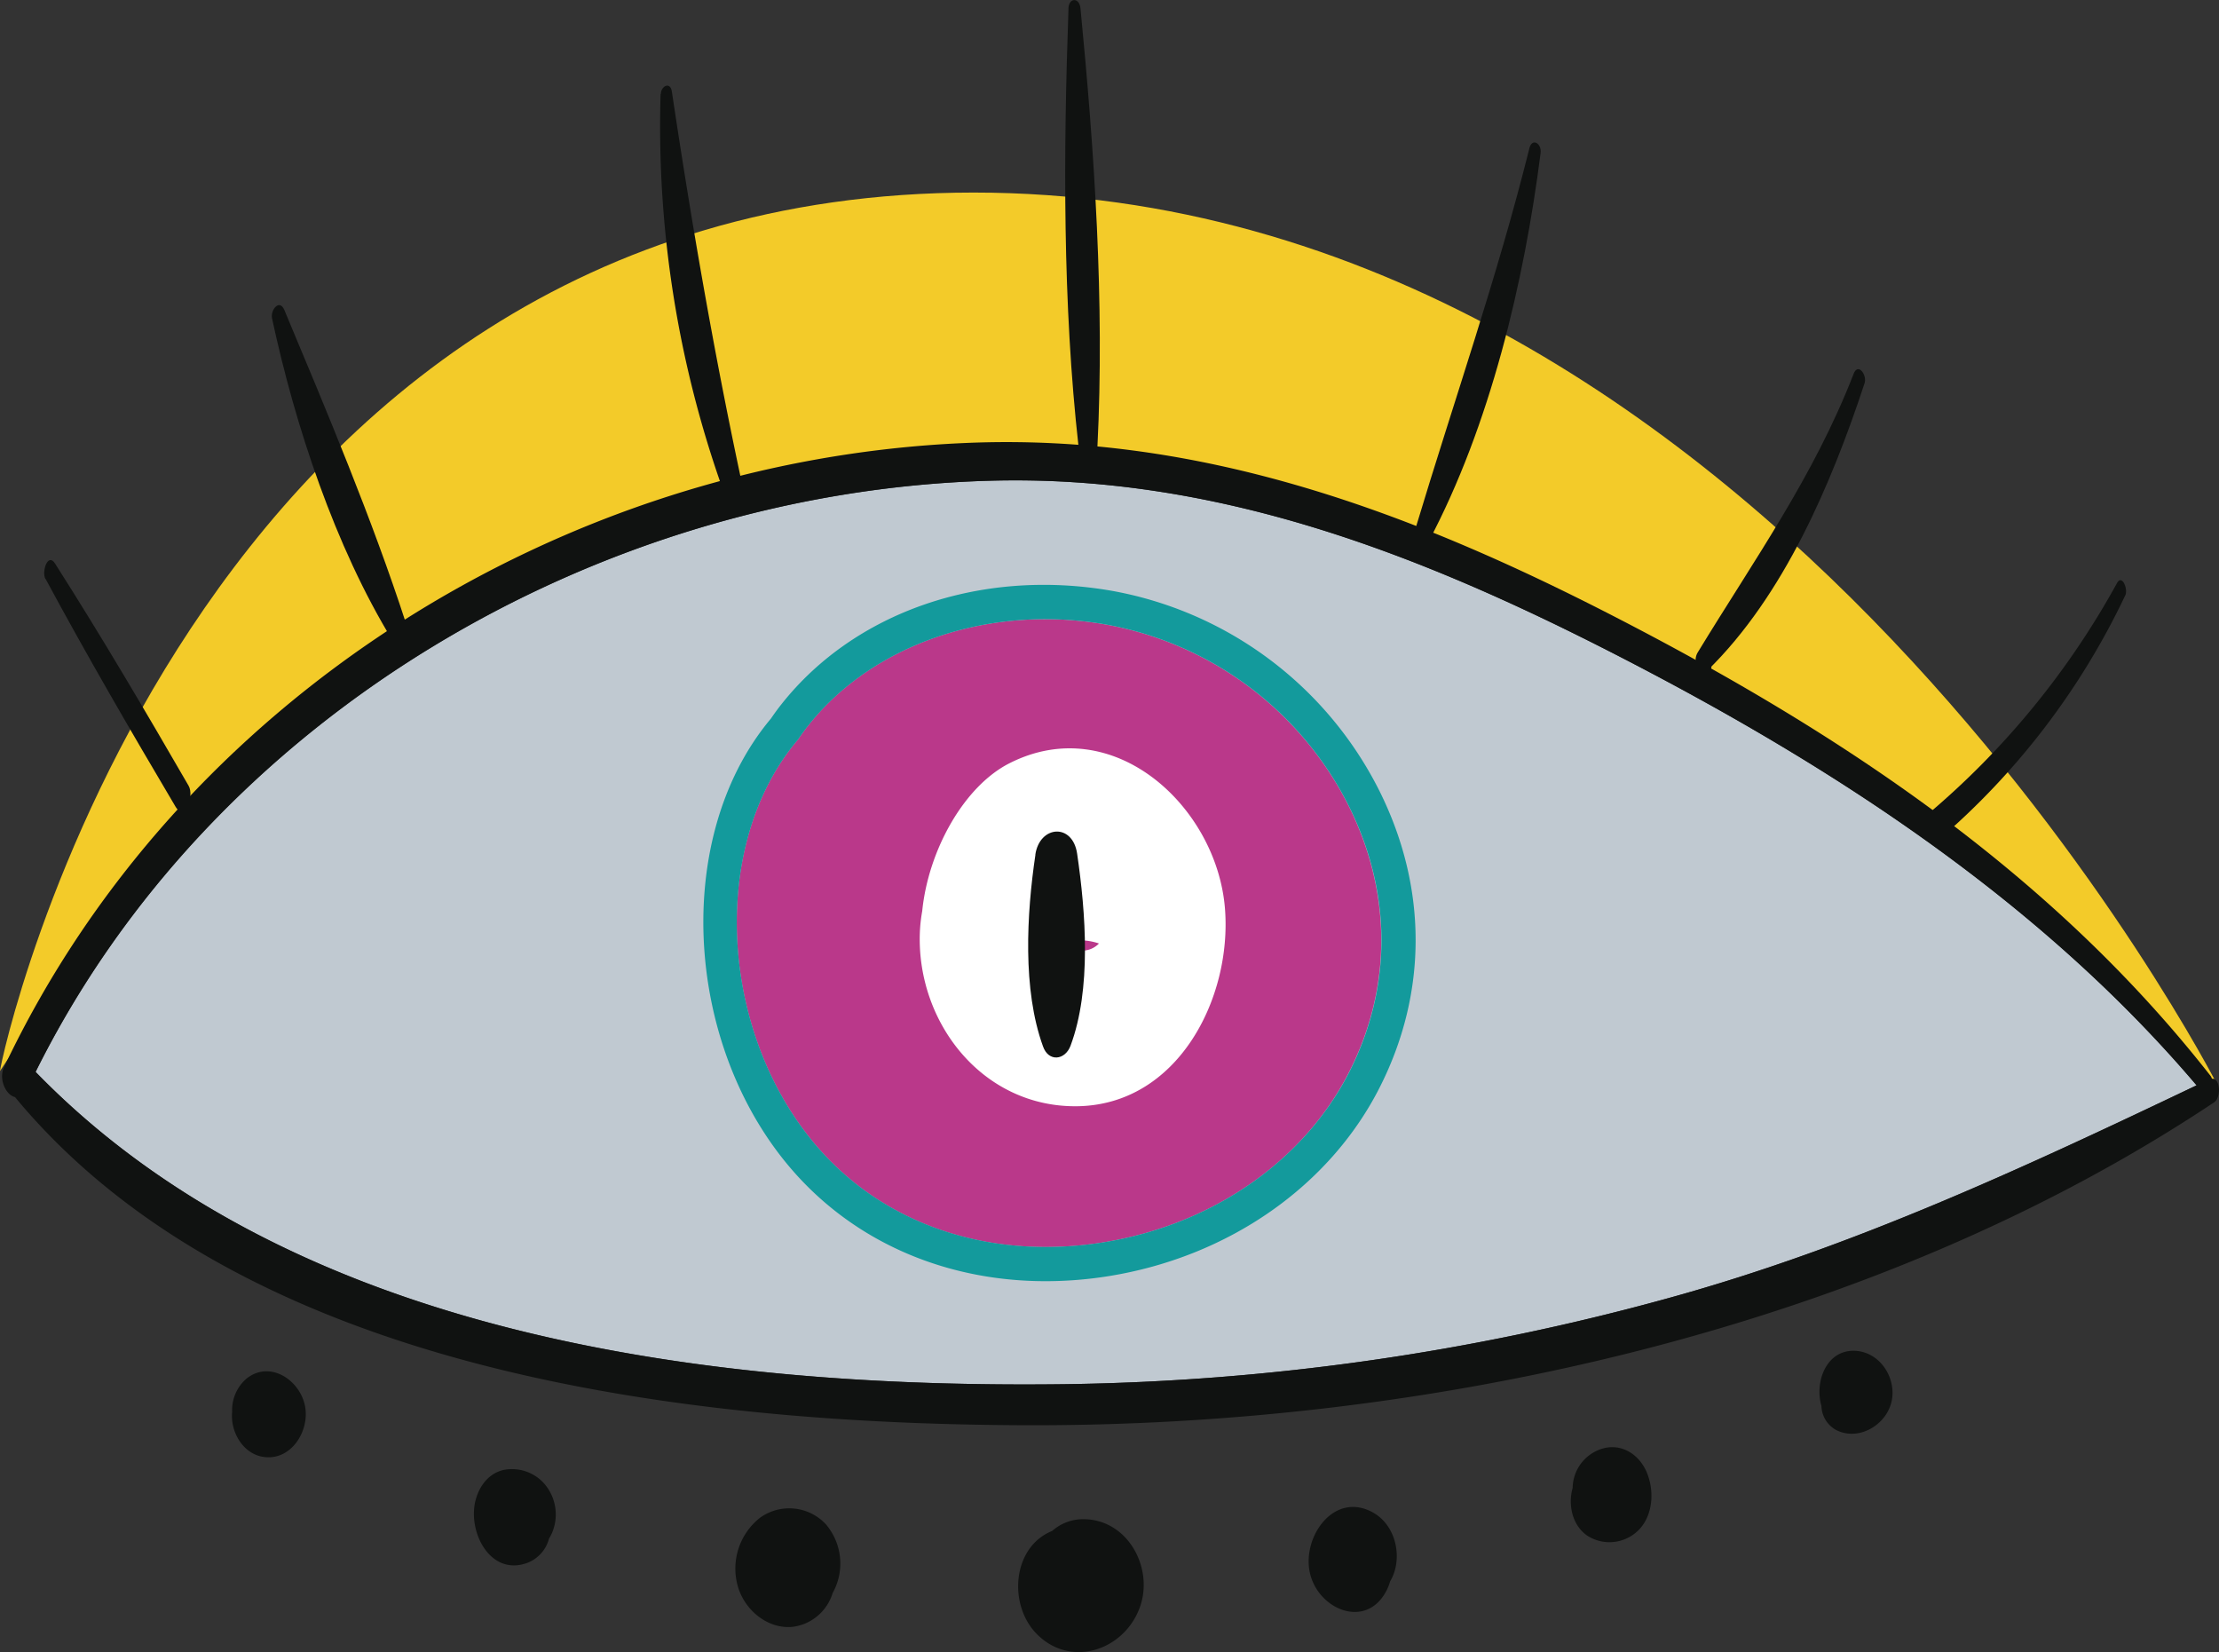 <svg xmlns="http://www.w3.org/2000/svg" viewBox="0 0 403.37 300.29">
  <rect x="0" y="0" width="403.37" height="300.29" fill="#333333" stroke="none"/>
  <defs>
    <style>
      .cls-1 {
        fill: #f3cb29;
      }

      .cls-2 {
        fill: #c0c9d1;
      }

      .cls-3 {
        fill: #101211;
      }

      .cls-4 {
        fill: #ba388a;
      }

      .cls-5 {
        fill: #139a9c;
      }

      .cls-6 {
        fill: #fff;
      }
    </style>
  </defs>
  <title>Ресурс 24</title>
  <g id="Слой_2" data-name="Слой 2">
    <g id="Слой_4" data-name="Слой 4">
      <g>
        <path class="cls-1" d="M0,194.67C0,192.93,33.56,35,177,35S403.27,197.56,403.27,197.56s-99.51-107-195.56-112.24S92,103.83,59.59,128.13,0,194.67,0,194.67Z"/>
        <g>
          <path class="cls-2" d="M293.35,118.8c-35.82-18.35-72.65-32.59-113.49-31.42-71.37,2-141.37,43-173.39,107.45,46.91,48.28,122.87,57.58,187.18,56.76a433.69,433.69,0,0,0,109.76-15.68c33.66-9.29,64.52-23.7,95.88-38.64C370.57,163.44,332.53,138.87,293.35,118.8Z"/>
          <path class="cls-3" d="M402.08,196.07a1.61,1.61,0,0,0-.27-.55c-28.64-36.56-66.58-61.87-107.47-83-37.53-19.41-76.06-33.88-118.87-32C102,83.65,32.3,127.21.72,194c-1,2.14.36,5.06,2,5.4C44.28,249.6,125,258.77,185.85,259.05c73.71.34,154.66-17.38,216.65-58.7C403.77,199.5,403.65,195.92,402.08,196.07ZM193.65,251.59c-64.32.82-140.27-8.48-187.18-56.76,32-64.49,102-105.42,173.39-107.45,40.84-1.17,77.68,13.08,113.49,31.42,39.18,20.07,77.21,44.64,105.95,78.47-31.36,14.95-62.22,29.35-95.88,38.64A433.69,433.69,0,0,1,193.65,251.59Z"/>
        </g>
        <g>
          <path class="cls-4" d="M245.11,146.38a61.58,61.58,0,0,0-44.38-32.92,63.44,63.44,0,0,0-10.73-.92c-17.2,0-33.37,7.06-43.07,19.31-.63.79-1.21,1.6-1.76,2.4l-.19.25c-17,20.08-14,56.7,6.26,76.83,12.34,12.27,30.32,17.54,49.35,14.48,19.76-3.19,36.46-14.77,44.67-31C253.1,179.36,253,162.16,245.11,146.38Z"/>
          <path class="cls-5" d="M250.67,143.59a67.81,67.81,0,0,0-48.88-36.26c-23.53-4-46.42,3.86-59.72,20.65-.69.86-1.32,1.74-1.93,2.63-18.8,22.4-15.61,62.92,6.73,85.12,11.22,11.16,26.55,17.14,43.21,17.14a72.56,72.56,0,0,0,11.51-.93c21.71-3.5,40.12-16.33,49.22-34.31C259.56,180.37,259.5,161.17,250.67,143.59ZM200.6,225.8c-19,3.05-37-2.21-49.35-14.48C131,191.2,128,154.58,145,134.5l.19-.25c.55-.81,1.13-1.61,1.76-2.4,9.71-12.25,25.88-19.31,43.07-19.31a63.44,63.44,0,0,1,10.73.92,61.58,61.58,0,0,1,44.38,32.92c7.93,15.78,8,33,.16,48.44C237.06,211,220.36,222.62,200.6,225.8Z"/>
        </g>
        <path class="cls-6" d="M222.68,165.21c-1.43-18.56-20.3-36.1-39.22-26.46-8.25,4.2-14.72,15.83-15.82,26.86a28.28,28.28,0,0,0-.43,3.9c-.61,16.38,11.44,31.8,28.62,31.56C214.09,200.81,223.94,181.48,222.68,165.21Zm-26,7.58a10.82,10.82,0,0,0-1.51-1.6L195,171a10.6,10.6,0,0,1,4.77.49A4.24,4.24,0,0,1,196.72,172.79Z"/>
        <path class="cls-3" d="M188.22,155.34c-1.6,10.77-2.37,24.53,1.38,34.86,1,2.86,4,2.53,5-.12,3.83-10.26,2.77-24.22,1.2-34.92-.82-5.61-6.81-5.15-7.6.19Z"/>
        <path class="cls-3" d="M8.29,105.23c7.55,14,15.54,27.74,23.63,41.41,1.62,2.74,3.46-1.94,2.37-3.81C26.43,129.24,18.45,115.68,10,102.42c-1.3-2.05-2.46,1.49-1.75,2.81Z"/>
        <path class="cls-3" d="M49.45,57.85c4.18,19.5,11.47,41.53,21.9,58.56,1.58,2.59,2.93-1.65,2.47-3.06-6.17-19-14.4-38.56-22.13-57-.89-2.12-2.56,0-2.24,1.52Z"/>
        <path class="cls-3" d="M120.08,17.12a197,197,0,0,0,11.31,71.82c1.13,3.12,3.7,0,3.24-2.2-5-23.48-8.94-46.35-12.5-70.1-.28-1.87-2-1-2,.47Z"/>
        <path class="cls-3" d="M194.23,1.56c-.93,26.14-1.08,53.72,1.84,79.72.36,3.17,3.26,3.15,3.42-.08,1.32-26.14-.54-53.65-3.08-79.69-.2-2-2.12-2-2.19.05Z"/>
        <path class="cls-3" d="M278,27c-5.85,23.46-13.68,45.78-20.62,68.83-.39,1.31,1.08,4.92,2.32,2.59,11.13-21,17.37-47.11,20.35-70.62.22-1.7-1.54-2.88-2.06-.8Z"/>
        <path class="cls-3" d="M336.93,68c-7.23,18.63-18.1,33.8-28.35,50.64-.67,1.1-.49,3.42,1.07,3.6l.31,0c1.77.2,1.22-3,.57-3.72l-.27-.29q0,1.83.09,3.67c13.93-13.61,22.58-34,28.59-52.24.49-1.48-1.17-3.84-2-1.7Z"/>
        <path class="cls-3" d="M384.82,106a148.33,148.33,0,0,1-34.47,42.06c-1.73,1.46-.31,6.63,1.94,4.69a134.33,134.33,0,0,0,34.05-44.56c.53-1.1-.59-3.9-1.52-2.19Z"/>
        <g>
          <path class="cls-3" d="M249.62,274.94c-7-3.95-12.86,4.21-11.55,10.75,1.36,6.8,10.28,10.66,14,3.36a9.06,9.06,0,0,0,.62-1.61C255.07,283.48,253.91,277.35,249.62,274.94Z"/>
          <path class="cls-3" d="M138.21,275.83a11.75,11.75,0,0,0-4,12.79c1.31,4.12,5.36,7.5,9.85,7.08a8.76,8.76,0,0,0,7.3-6.15,11,11,0,0,0-1.23-12.49A9.09,9.09,0,0,0,138.21,275.83Z"/>
          <path class="cls-3" d="M197.11,276.13a8.49,8.49,0,0,0-5.84,2.13c-7.25,2.92-8.05,13.39-2.83,18.71,6.2,6.32,16,3,18.8-4.93C209.71,285,205.07,276.27,197.11,276.13Z"/>
          <path class="cls-3" d="M91.63,267.16c-2.94.63-4.71,3.21-5.29,6-1.15,5.58,2.88,13.34,9.51,10.91a6.46,6.46,0,0,0,3.95-4.42,7.57,7.57,0,0,0,.57-1.09,8.53,8.53,0,0,0-1.49-8.95A7.83,7.83,0,0,0,91.63,267.16Z"/>
          <path class="cls-3" d="M292,263.13a7.55,7.55,0,0,0-6.12,7.31c-.87,3-.11,6.78,2.65,8.68a7.46,7.46,0,0,0,8.58-.35c3.16-2.39,3.72-7,2.47-10.54C298.5,265,295.56,262.53,292,263.13Z"/>
          <path class="cls-3" d="M336.79,245.52c-4.94.09-6.93,5.83-5.69,10a5.14,5.14,0,0,0,2.79,4.46c4.17,2,9.16-1.12,10-5.43S341.52,245.44,336.79,245.52Z"/>
          <path class="cls-3" d="M44.83,250.56a7.54,7.54,0,0,0-2.63,6.05c-.36,3.56,1.88,7.53,5.53,8.17,5.12.89,8.59-4.62,7.72-9.19C54.54,250.84,49.09,247.19,44.83,250.56Z"/>
        </g>
      </g>
    </g>
  </g>
</svg>
